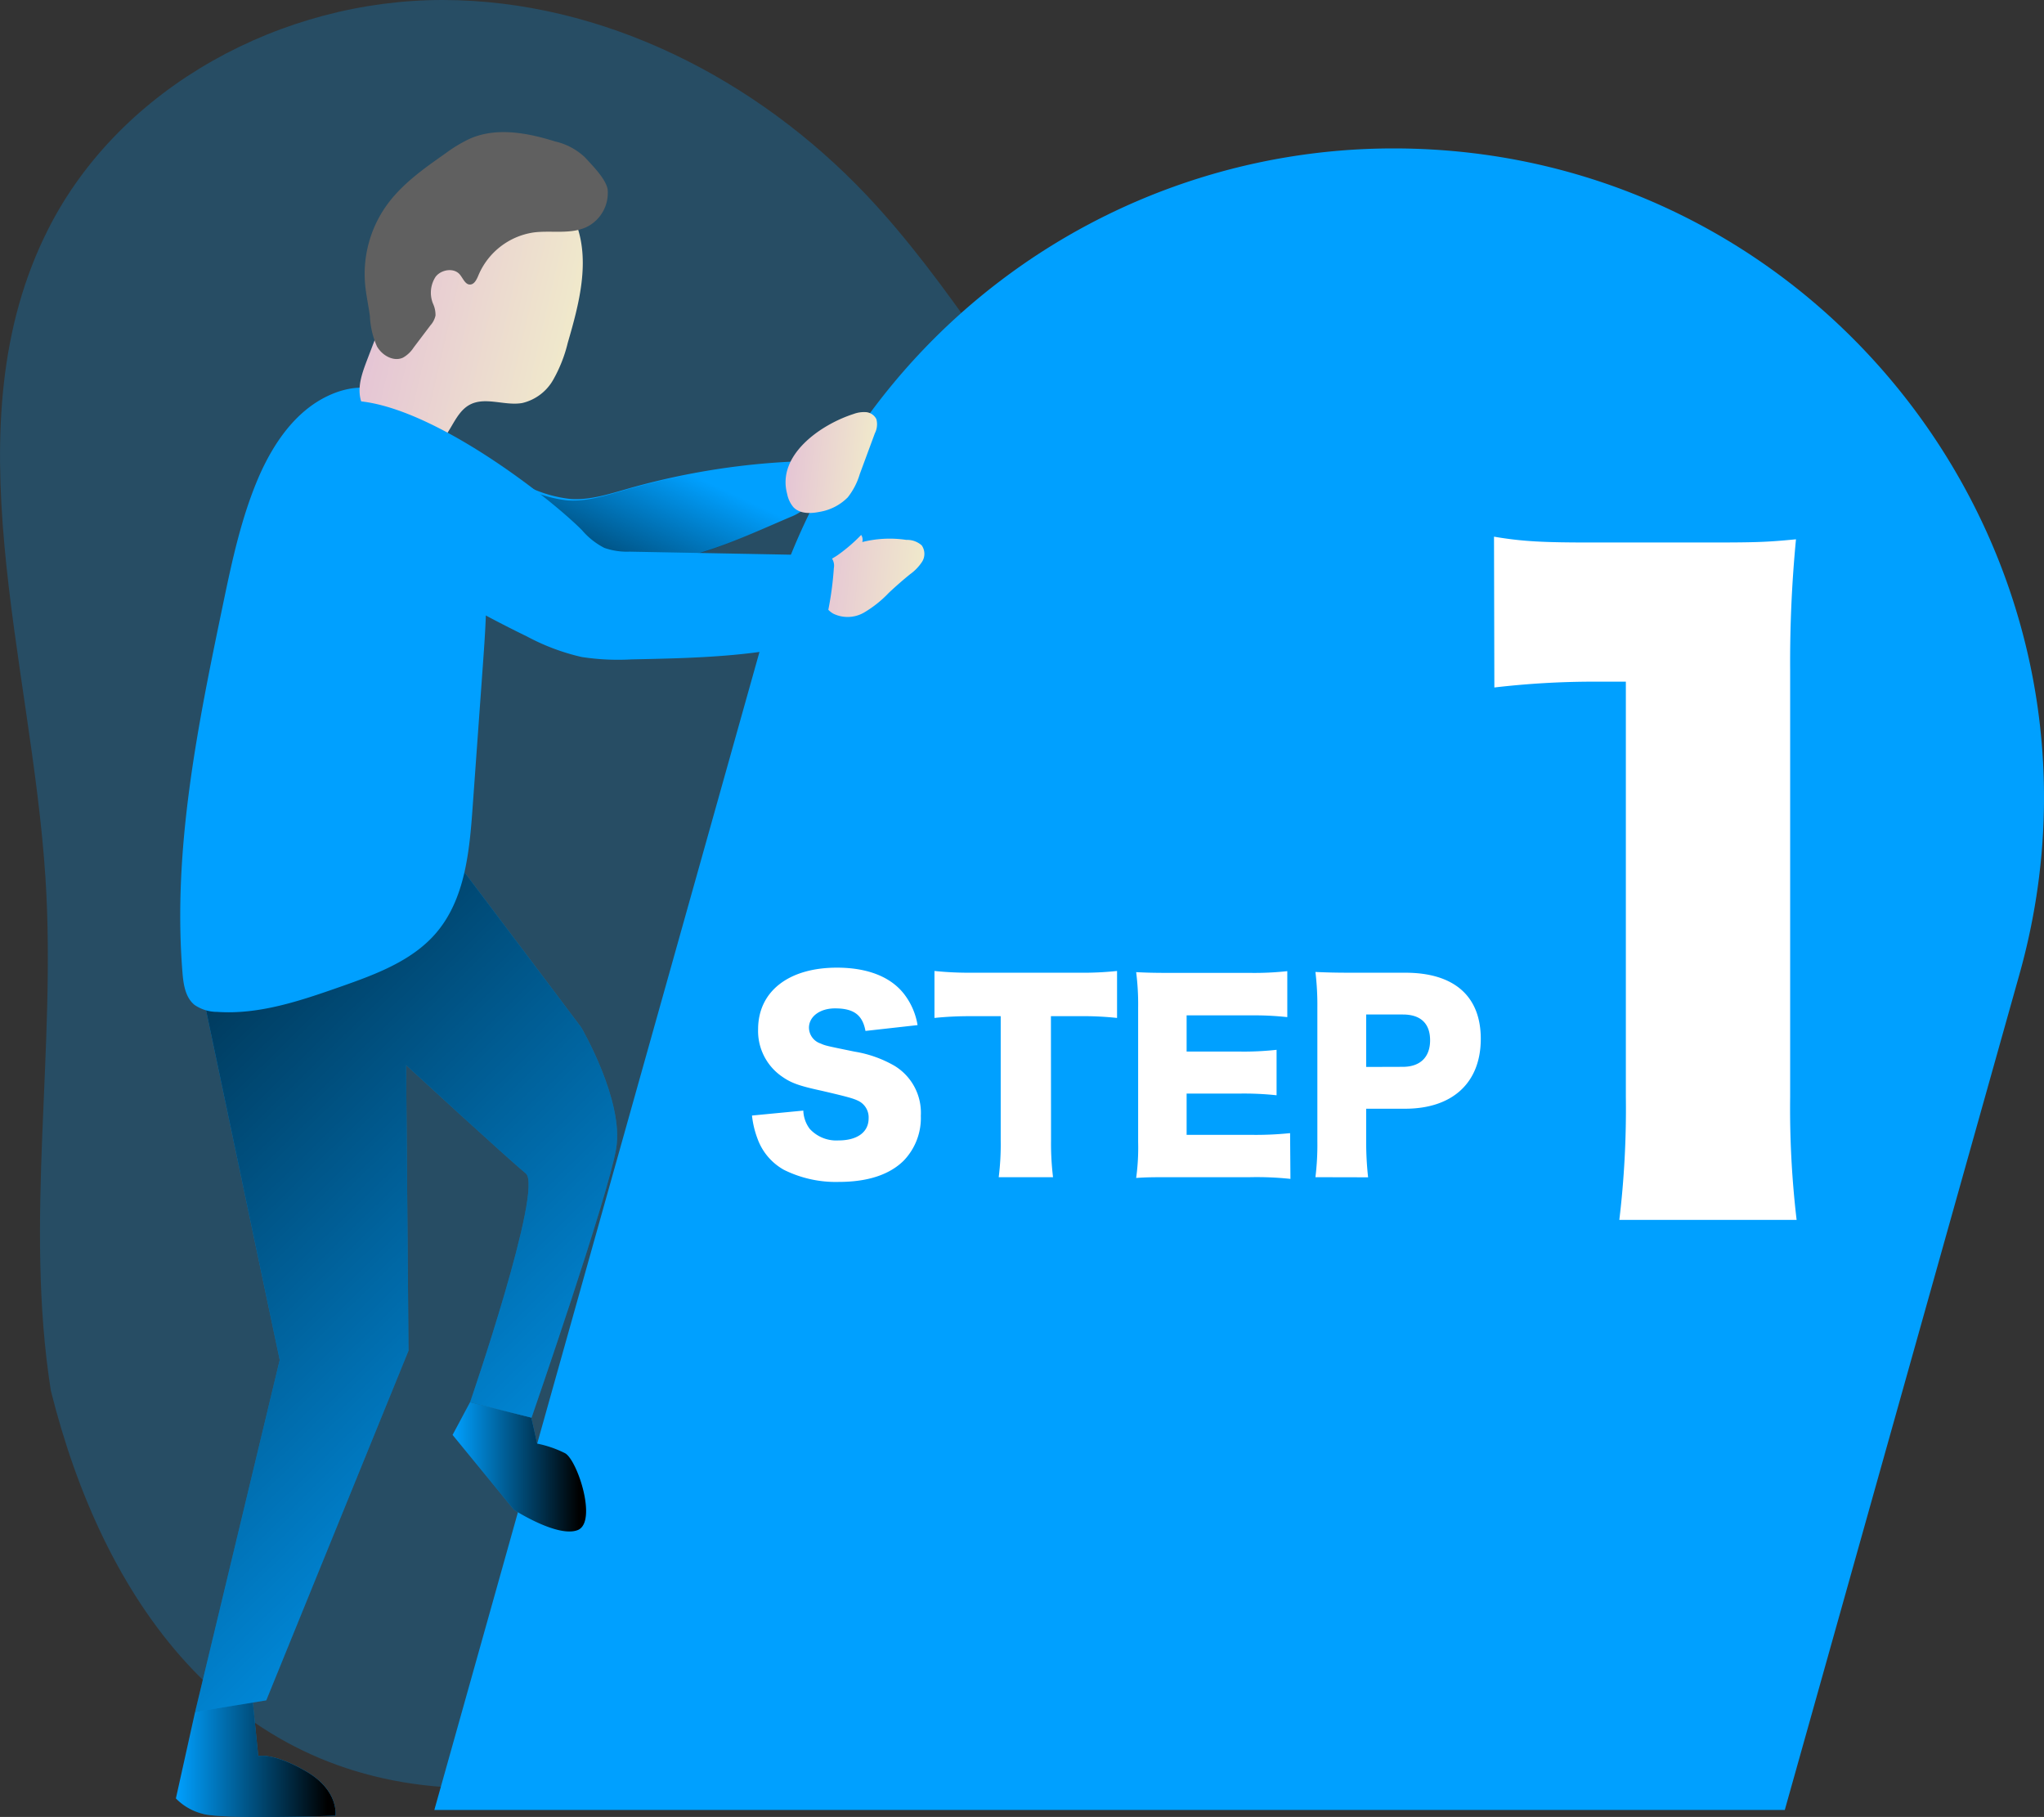 <svg id="Layer_1" data-name="Layer 1" xmlns="http://www.w3.org/2000/svg" xmlns:xlink="http://www.w3.org/1999/xlink" viewBox="0 0 350.83 311.81"><rect x="0" y="0" width="350.83" height="311.81" fill="#333333" stroke="none"/><defs><linearGradient id="linear-gradient" x1="58.23" y1="-32.12" x2="75.85" y2="-32.12" gradientTransform="translate(129.04 127.63) rotate(5.65)" gradientUnits="userSpaceOnUse"><stop offset="0" stop-color="#e5c5d5"/><stop offset="0.42" stop-color="#ead4d1"/><stop offset="1" stop-color="#f0e9cb"/></linearGradient><linearGradient id="linear-gradient-2" x1="79.7" y1="304.76" x2="107.11" y2="304.76" gradientUnits="userSpaceOnUse"><stop offset="0" stop-opacity="0"/><stop offset="0.95"/></linearGradient><linearGradient id="linear-gradient-3" x1="127.22" y1="254.85" x2="150.14" y2="254.85" xlink:href="#linear-gradient-2"/><linearGradient id="linear-gradient-4" x1="158.18" y1="277.23" x2="13.13" y2="130.2" xlink:href="#linear-gradient-2"/><linearGradient id="linear-gradient-5" x1="25.26" y1="-50.02" x2="12.01" y2="-12.11" gradientTransform="translate(129.04 127.63) rotate(5.65)" xlink:href="#linear-gradient-2"/><linearGradient id="linear-gradient-6" x1="-209.63" y1="-227.5" x2="-176.28" y2="-227.5" gradientTransform="translate(267.69 320.35) rotate(13.18)" xlink:href="#linear-gradient"/><linearGradient id="linear-gradient-7" x1="50.86" y1="-51.23" x2="65.55" y2="-51.23" xlink:href="#linear-gradient"/></defs><title>Step 1</title><path d="M58.24,241.78c-4.58-29,.95-58.61-.92-87.89-2.41-37.67-16.57-77.81.48-111.48C70.21,17.9,98,3.09,125.51,3.12s53.92,13.58,72.78,33.54c14.24,15.07,24.45,33.46,37.7,49.39,22.32,26.85,53.14,46.66,70.87,76.73,16.21,27.49,19.64,60.51,21,92.39.64,14.79-.05,31.82-11.56,41.13-8.14,6.59-19.41,7.27-29.87,7.66-52.36,2-106.61,8.33-158.92,5.94C88.42,308.11,67.17,277.48,58.24,241.78Z" transform="translate(-49.51 -3.12)" fill="#00a0ff" opacity="0.24" style="isolation:isolate"/><path d="M355.85,313.73H124.06L181.27,110A111.58,111.58,0,0,1,288.69,28.59h0c73.93,0,127.42,70.58,107.43,141.75Z" transform="translate(-49.51 -3.12)" fill="#00a0ff"/><path d="M197.32,94.92a1.47,1.47,0,0,1,.19,1.22,19.33,19.33,0,0,1,7.55-.37,3.76,3.76,0,0,1,2.65.94,2.54,2.54,0,0,1,.07,2.81,8.13,8.13,0,0,1-2.07,2.15c-1.24,1-2.45,2.07-3.62,3.16a19.56,19.56,0,0,1-4.29,3.42,5.63,5.63,0,0,1-5.27.18c-2.37-1.37-3.09-5.21-2.08-7.64.49-1.19,1.86-1.72,2.86-2.42A28.07,28.07,0,0,0,197.32,94.92Z" transform="translate(-49.51 -3.12)" fill="url(#linear-gradient)"/><path d="M305.94,95.22c5,.85,8.66,1,16.76,1h17.75c9.92,0,11.74,0,17.32-.55a219.37,219.37,0,0,0-1,22.49v73.21a163.19,163.19,0,0,0,1.11,21.1H327.45a160,160,0,0,0,1.12-21.1V120.1H323a147.17,147.17,0,0,0-17,1Z" transform="translate(-49.51 -3.12)" fill="#fff"/><path d="M187.39,193.71a5.51,5.51,0,0,0,1.09,3.12,6.17,6.17,0,0,0,4.94,2c3.25,0,5.18-1.43,5.18-3.79a3.15,3.15,0,0,0-1.77-3c-.88-.43-1.94-.72-6.32-1.74-3.88-.84-5.23-1.34-6.79-2.44a9.49,9.49,0,0,1-4.09-8.1c0-6.49,5.23-10.58,13.53-10.58,5.36,0,9.45,1.64,11.73,4.8a11.83,11.83,0,0,1,2.11,5.06l-8.94,1c-.51-2.74-2-3.87-5.23-3.87-2.58,0-4.47,1.39-4.47,3.33a2.9,2.9,0,0,0,2,2.7c.84.37.84.37,5.82,1.39A20.26,20.26,0,0,1,203,186a9.42,9.42,0,0,1,4.56,8.6,10.54,10.54,0,0,1-3,7.76c-2.44,2.37-6.15,3.59-11.09,3.59a20,20,0,0,1-9.4-2.07,10,10,0,0,1-4.56-5.4,16,16,0,0,1-.93-3.92Z" transform="translate(-49.51 -3.12)" fill="#fff"/><path d="M229.91,198.77a48.48,48.48,0,0,0,.34,6.37h-9.32a45.62,45.62,0,0,0,.34-6.37V177.51h-5a58.05,58.05,0,0,0-6.37.3v-8.06a57.53,57.53,0,0,0,6.29.3h18.47a55.86,55.86,0,0,0,6.58-.3v8.06a54.4,54.4,0,0,0-6.58-.3h-4.77Z" transform="translate(-49.51 -3.12)" fill="#fff"/><path d="M271,205.43a54.65,54.65,0,0,0-7-.29H250.72c-3.2,0-4.38,0-6.2.13a38,38,0,0,0,.34-6.16v-23a43.72,43.72,0,0,0-.34-6.16c1.73.09,2.91.13,6.2.13h13.46a51.82,51.82,0,0,0,6.28-.3v7.89a51.82,51.82,0,0,0-6.28-.3h-11v6.21h9.11a51.19,51.19,0,0,0,6.33-.3v7.8a52.46,52.46,0,0,0-6.33-.29h-9.11v7.08h10.88a57.62,57.62,0,0,0,6.88-.29Z" transform="translate(-49.51 -3.12)" fill="#fff"/><path d="M275.29,205.14a45.81,45.81,0,0,0,.33-6.24V176.08a47.74,47.74,0,0,0-.33-6.16c2,.09,3.5.13,6.2.13h9.23c8.35,0,12.95,4,12.95,11.34,0,7.51-4.81,12-13,12H284v5.4a55.08,55.08,0,0,0,.33,6.37Zm15-18.94c2.95,0,4.68-1.64,4.68-4.55s-1.64-4.43-4.68-4.43H284v9Z" transform="translate(-49.51 -3.12)" fill="#fff"/><path d="M83,296.9l-3.3,14.85a9.65,9.65,0,0,0,4.62,2.64c3.3,1,22.77.33,22.77.33s.66-4.29-5-7.59-8.25-2.64-8.25-2.64l-1-9.9Z" transform="translate(-49.51 -3.12)" fill="#00a0ff"/><path d="M130.19,243.76l-3,5.61,10.56,12.87s7.43,4.79,10.89,3.47,0-12-2.14-13.2a18.92,18.92,0,0,0-4.79-1.65l-1-4.46Z" transform="translate(-49.51 -3.12)" fill="#00a0ff"/><path d="M83,296.9l-3.3,14.85a9.65,9.65,0,0,0,4.62,2.64c3.3,1,22.77.33,22.77.33s.66-4.29-5-7.59-8.25-2.64-8.25-2.64l-1-9.9Z" transform="translate(-49.51 -3.12)" fill="url(#linear-gradient-2)"/><path d="M130.19,243.76l-3,5.61,10.56,12.87s7.43,4.79,10.89,3.47,0-12-2.14-13.2a18.92,18.92,0,0,0-4.79-1.65l-1-4.46Z" transform="translate(-49.51 -3.12)" fill="url(#linear-gradient-3)"/><path d="M126.7,149.44l22.57,30s7.37,12.58,6,20.77-14.52,46.2-14.52,46.2l-10.56-2.64s12.65-36.74,9.57-39.27-20.55-18.6-20.55-18.6l.42,49L95.21,294.92,83,296.9l14.52-60.4L84.18,173.18Z" transform="translate(-49.51 -3.12)" fill="#00a0ff"/><path d="M126.7,149.44l22.57,30s7.37,12.58,6,20.77-14.52,46.2-14.52,46.2l-10.56-2.64s12.65-36.74,9.57-39.27-20.55-18.6-20.55-18.6l.42,49L95.21,294.92,83,296.9l14.52-60.4L84.18,173.18Z" transform="translate(-49.51 -3.12)" fill="url(#linear-gradient-4)"/><path d="M140,86.57a22.11,22.11,0,0,0,7.44,2.18c3.32.23,6.56-.83,9.75-1.74a124.22,124.22,0,0,1,31.3-4.78c.64,2.84,1.1,6.29-1,8.27a7.89,7.89,0,0,1-2.28,1.33c-4.82,2.06-9.81,4.35-14.8,5.93-6.39,2-12.74,3.49-18.83,6.28-4.2,1.93-8.42,4.06-13,4.54a12.45,12.45,0,0,1-7.78-1.45,16.42,16.42,0,0,1-4.66-4.87q-2-2.85-3.72-5.88a6.86,6.86,0,0,1-1.24-4c.16-1.58,1.32-2.84,2.46-4,1.63-1.58,5.27-6,7.65-6.13S137.87,85.62,140,86.57Z" transform="translate(-49.51 -3.12)" fill="#00a0ff"/><path d="M139.48,86.8A22.58,22.58,0,0,0,146.92,89c3.31.22,6.56-.83,9.75-1.75A124.22,124.22,0,0,1,188,82.45c.63,2.85,1.1,6.29-1,8.27a7.81,7.81,0,0,1-2.29,1.33c-4.81,2.06-9.81,4.36-14.8,5.93-6.39,2-12.74,3.49-18.83,6.29-4.19,1.92-8.41,4.06-13,4.54a12.56,12.56,0,0,1-7.77-1.45,16.53,16.53,0,0,1-4.66-4.87c-1.33-1.9-2.58-3.87-3.72-5.88a6.89,6.89,0,0,1-1.24-4c.16-1.57,1.32-2.84,2.46-3.94,1.63-1.58,5.27-6,7.64-6.13S137.33,85.84,139.48,86.8Z" transform="translate(-49.51 -3.12)" fill="url(#linear-gradient-5)"/><path d="M105.81,71.05c-5.6,2.64-9.34,8.12-11.83,13.78-3,6.92-4.61,14.39-6.15,21.79-4.35,20.9-8.72,42.13-7,63.41.16,2,.49,4.28,2.08,5.55a6.83,6.83,0,0,0,3.86,1.19c7.24.51,14.34-1.92,21.19-4.32,6-2.11,12.35-4.43,16.47-9.3,4.9-5.79,5.66-13.91,6.2-21.47l1.74-24.14c.55-7.53,1.09-15.15-.18-22.6C130.22,83.46,120.16,64.27,105.81,71.05Z" transform="translate(-49.51 -3.12)" fill="#00a0ff"/><path d="M148.32,41.3c2.55,6.55.61,13.9-1.36,20.65a24.41,24.41,0,0,1-2.49,6.33,8.28,8.28,0,0,1-5.31,4c-3,.54-6.38-1.16-9.07.32-2.89,1.59-3.37,6.06-6.43,7.28-2.4,1-5-.63-7.1-2.16s-4.59-3.51-5.19-6.21c-.49-2.2.33-4.46,1.13-6.57l8.69-22.75c1.22-3.18,2.55-6.53,5.26-8.6,2.22-1.7,5.06-2.3,7.79-2.85,3.43-.7,7-1.39,10.38-.49s6.47,3.91,6.23,7.4" transform="translate(-49.51 -3.12)" fill="url(#linear-gradient-6)"/><path d="M150.35,42c-2.76,1.4-6.09.63-9.16,1a12.21,12.21,0,0,0-9.56,7.36c-.3.72-.72,1.62-1.5,1.59s-1.15-1.06-1.68-1.7c-1-1.23-3.18-.9-4.16.35a5,5,0,0,0-.48,4.58,4.66,4.66,0,0,1,.45,2.09,3.67,3.67,0,0,1-.86,1.67l-2.89,3.82a5.28,5.28,0,0,1-1.82,1.73c-1.62.76-3.6-.37-4.48-1.93A14.2,14.2,0,0,1,113,57.37c-.25-1.85-.67-3.69-.83-5.55a20.27,20.27,0,0,1,3.69-13.45c2.63-3.67,6.41-6.33,10.1-8.92a24.49,24.49,0,0,1,4.22-2.54c4.58-2,9.86-1,14.63.49a11,11,0,0,1,5.1,2.72c1.27,1.4,3.62,3.71,3.9,5.54A6.52,6.52,0,0,1,150.35,42Z" transform="translate(-49.51 -3.12)" fill="#606060"/><path d="M149.4,94.1a12.55,12.55,0,0,0,3.85,3.05,11.87,11.87,0,0,0,4.36.64l32.85.62a2.34,2.34,0,0,1,1.88.61,2.25,2.25,0,0,1,.29,1.6,55.9,55.9,0,0,1-2.21,12.23c-10.53,3-21.61,3.2-32.54,3.43a41.19,41.19,0,0,1-8.53-.41,37.61,37.61,0,0,1-9.4-3.53q-8.23-4-16.12-8.73c-4.13-2.46-8.42-5.32-10.28-9.76C112,90.16,99.08,79,101.37,75.74,110.53,62.57,142.17,86.82,149.4,94.1Z" transform="translate(-49.51 -3.12)" fill="#00a0ff"/><path d="M196,74.17a5.12,5.12,0,0,1,2.18-.32,2.2,2.2,0,0,1,1.75,1.2,3.4,3.4,0,0,1-.26,2.43l-2.59,7a11.86,11.86,0,0,1-2.07,4,8.82,8.82,0,0,1-4.88,2.49c-1.53.31-3.34.33-4.43-.8a5,5,0,0,1-1.08-2.27C182.8,81.25,190.31,76,196,74.17Z" transform="translate(-49.51 -3.12)" fill="url(#linear-gradient-7)"/></svg>